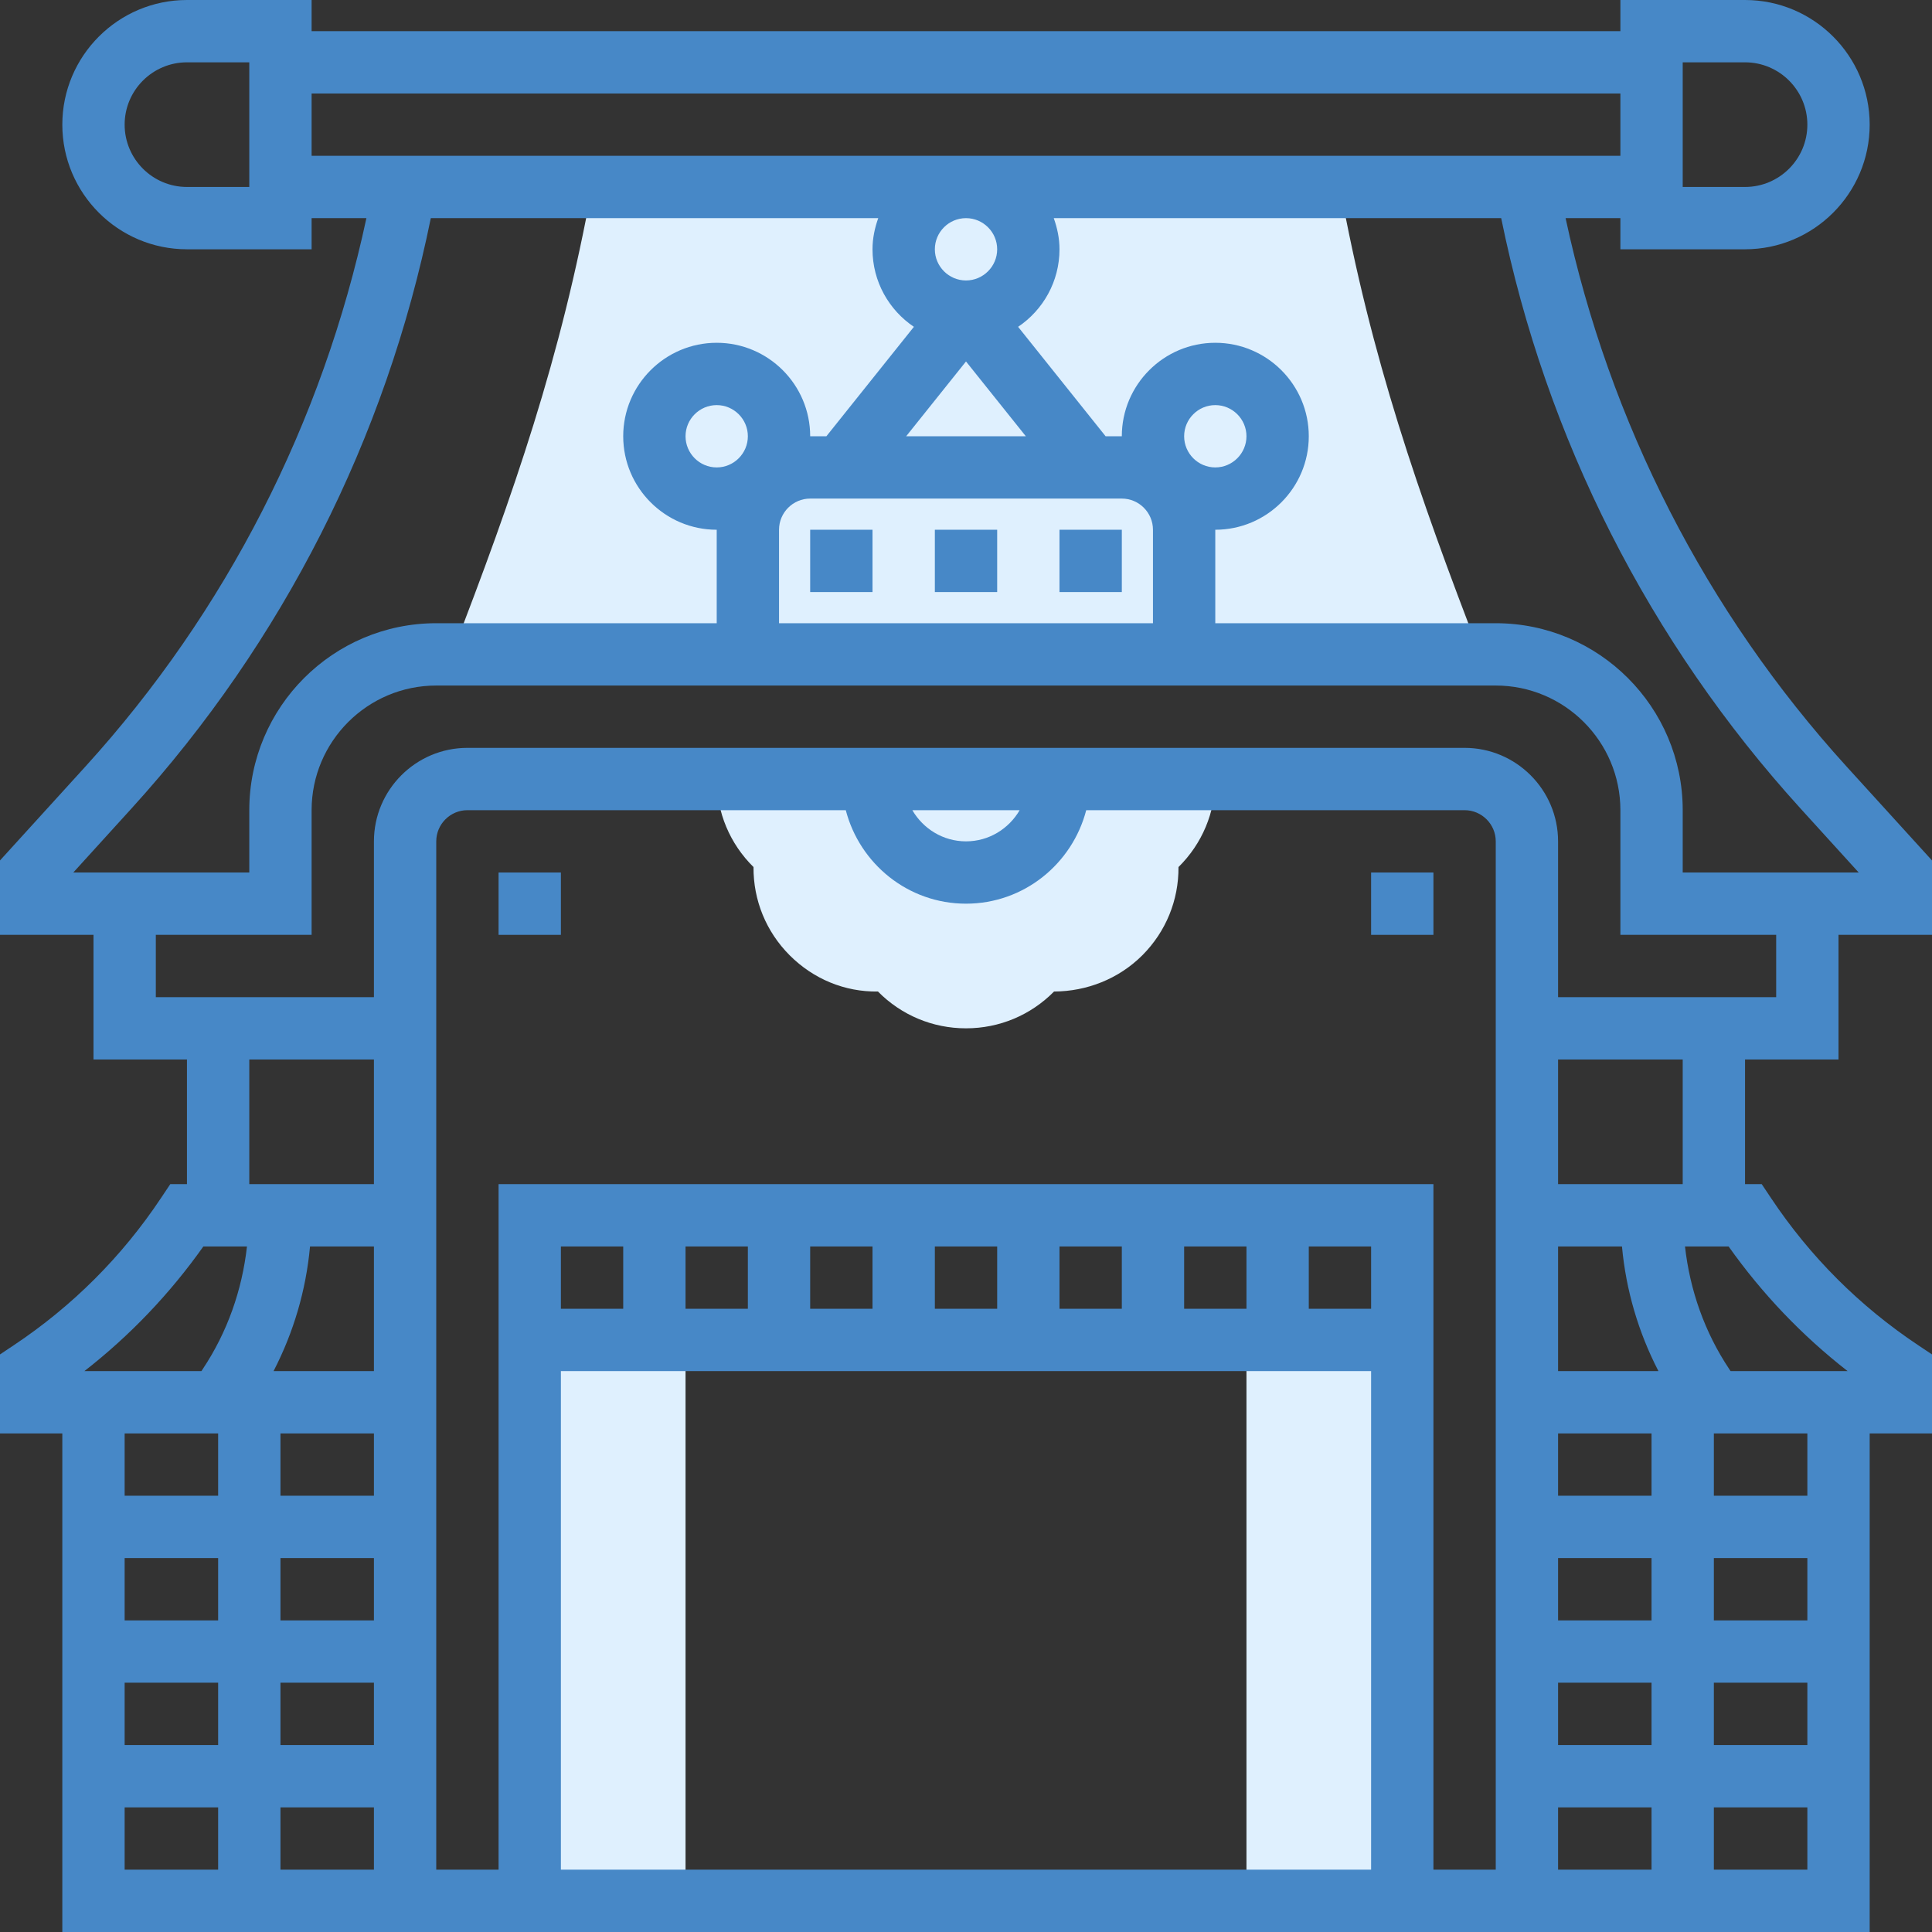 <svg width="66" height="66" viewBox="0 0 66 66" fill="none" xmlns="http://www.w3.org/2000/svg">
<rect x="0" y="0" width="66" height="66" fill="#333333" stroke="none"/>
<g clip-path="url(#clip0)">
<path d="M18.097 45.774H23.419V64.936H18.097V45.774Z" fill="#DFF0FE"/>
<path d="M42.581 45.774H47.903V64.936H42.581V45.774Z" fill="#DFF0FE"/>
<path d="M24.484 26.613C24.484 27.758 24.935 28.825 25.741 29.62C25.733 30.751 26.169 31.825 26.978 32.636C27.788 33.445 28.858 33.889 29.992 33.872C30.789 34.678 31.857 35.129 33 35.129C34.144 35.129 35.211 34.678 36.008 33.872C37.123 33.867 38.212 33.444 39.023 32.635C39.831 31.825 40.267 30.751 40.259 29.62C41.065 28.825 41.516 27.758 41.516 26.613H24.484Z" fill="#DFF0FE"/>
<path d="M50.568 22.355C48.439 16.845 46.833 12.208 45.774 6.387H20.226C19.168 12.208 17.561 16.845 15.432 22.355H50.568Z" fill="#DFF0FE"/>
<path d="M17.032 29.806H19.161V31.936H17.032V29.806Z" fill="#4788C7"/>
<path d="M46.839 29.806H48.968V31.936H46.839V29.806Z" fill="#4788C7"/>
<path d="M62.806 36.194V31.936H66V29.394L63.083 26.187C58.268 20.891 54.981 14.432 53.483 7.452H55.355V8.516H59.613C61.961 8.516 63.871 6.606 63.871 4.258C63.871 1.91 61.961 0 59.613 0H55.355V1.065H10.645V0H6.387C4.039 0 2.129 1.91 2.129 4.258C2.129 6.606 4.039 8.516 6.387 8.516H10.645V7.452H12.517C11.019 14.432 7.731 20.891 2.917 26.187L0 29.394V31.936H3.194V36.194H6.387V40.452H5.817L5.501 40.925C4.168 42.927 2.476 44.618 0.474 45.953L0 46.269V48.968H2.129V66H63.871V48.968H66V46.269L65.526 45.953C63.525 44.619 61.833 42.928 60.499 40.925L60.183 40.452H59.613V36.194H62.806ZM63.496 29.806H57.484V27.677C57.484 24.155 54.619 21.29 51.097 21.29H41.516V18.097C43.277 18.097 44.71 16.664 44.71 14.903C44.71 13.143 43.277 11.71 41.516 11.71C39.756 11.71 38.323 13.143 38.323 14.903H37.769L34.78 11.165C35.632 10.592 36.194 9.619 36.194 8.516C36.194 8.141 36.117 7.786 35.998 7.452H51.283C52.813 14.973 56.337 21.93 61.509 27.62L63.496 29.806ZM24.484 15.968C23.898 15.968 23.419 15.489 23.419 14.903C23.419 14.317 23.898 13.839 24.484 13.839C25.07 13.839 25.548 14.317 25.548 14.903C25.548 15.489 25.07 15.968 24.484 15.968ZM27.677 17.032H38.323C38.909 17.032 39.387 17.511 39.387 18.097V21.29H26.613V18.097C26.613 17.511 27.091 17.032 27.677 17.032ZM33 7.452C33.586 7.452 34.065 7.93 34.065 8.516C34.065 9.102 33.586 9.581 33 9.581C32.414 9.581 31.936 9.102 31.936 8.516C31.936 7.93 32.414 7.452 33 7.452ZM30.956 14.903L33 12.348L35.044 14.903H30.956ZM40.452 14.903C40.452 14.317 40.93 13.839 41.516 13.839C42.102 13.839 42.581 14.317 42.581 14.903C42.581 15.489 42.102 15.968 41.516 15.968C40.93 15.968 40.452 15.489 40.452 14.903ZM57.484 2.129H59.613C60.787 2.129 61.742 3.084 61.742 4.258C61.742 5.432 60.787 6.387 59.613 6.387H57.484V2.129ZM8.516 6.387H6.387C5.213 6.387 4.258 5.432 4.258 4.258C4.258 3.084 5.213 2.129 6.387 2.129H8.516V6.387ZM10.645 3.194H55.355V5.323H10.645V3.194ZM4.491 27.62C9.664 21.93 13.187 14.973 14.717 7.452H30.002C29.883 7.786 29.806 8.141 29.806 8.516C29.806 9.619 30.368 10.592 31.22 11.165L28.231 14.903H27.677C27.677 13.143 26.244 11.71 24.484 11.71C22.723 11.71 21.29 13.143 21.29 14.903C21.29 16.664 22.723 18.097 24.484 18.097V21.29H14.903C11.381 21.29 8.516 24.155 8.516 27.677V29.806H2.504L4.491 27.62ZM5.323 31.936H10.645V27.677C10.645 25.329 12.555 23.419 14.903 23.419H51.097C53.445 23.419 55.355 25.329 55.355 27.677V31.936H60.677V34.065H53.226V28.742C53.226 26.981 51.793 25.548 50.032 25.548H15.968C14.207 25.548 12.774 26.981 12.774 28.742V34.065H5.323V31.936ZM55.409 42.581C55.546 44.071 55.968 45.511 56.655 46.839H53.226V42.581H55.409ZM46.839 44.71H44.71V42.581H46.839V44.71ZM42.581 44.71H40.452V42.581H42.581V44.71ZM38.323 44.71H36.194V42.581H38.323V44.71ZM34.065 44.71H31.936V42.581H34.065V44.71ZM29.806 44.71H27.677V42.581H29.806V44.71ZM25.548 44.71H23.419V42.581H25.548V44.71ZM21.29 44.71H19.161V42.581H21.29V44.71ZM19.161 46.839H46.839V63.871H19.161V46.839ZM17.032 40.452V63.871H14.903V28.742C14.903 28.156 15.381 27.677 15.968 27.677H28.893C29.369 29.509 31.022 30.871 33 30.871C34.978 30.871 36.631 29.509 37.107 27.677H50.032C50.619 27.677 51.097 28.156 51.097 28.742V63.871H48.968V40.452H17.032ZM4.258 53.226H7.452V55.355H4.258V53.226ZM12.774 42.581V46.839H9.345C10.032 45.511 10.454 44.071 10.591 42.581H12.774ZM12.774 48.968V51.097H9.581V48.968H12.774ZM12.774 53.226V55.355H9.581V53.226H12.774ZM4.258 57.484H7.452V59.613H4.258V57.484ZM9.581 57.484H12.774V59.613H9.581V57.484ZM12.774 61.742V63.871H9.581V61.742H12.774ZM31.167 27.677H34.833C34.464 28.311 33.784 28.742 33 28.742C32.216 28.742 31.536 28.311 31.167 27.677V27.677ZM53.226 61.742H56.419V63.871H53.226V61.742ZM53.226 59.613V57.484H56.419V59.613H53.226ZM58.548 57.484H61.742V59.613H58.548V57.484ZM58.548 55.355V53.226H61.742V55.355H58.548ZM56.419 55.355H53.226V53.226H56.419V55.355ZM53.226 51.097V48.968H56.419V51.097H53.226ZM8.516 36.194H12.774V40.452H8.516V36.194ZM6.947 42.581H8.437C8.269 44.076 7.766 45.511 6.922 46.776L6.882 46.839H2.883C4.44 45.625 5.802 44.199 6.947 42.581V42.581ZM7.452 48.968V51.097H4.258V48.968H7.452ZM4.258 61.742H7.452V63.871H4.258V61.742ZM58.548 63.871V61.742H61.742V63.871H58.548ZM61.742 51.097H58.548V48.968H61.742V51.097ZM63.117 46.839H59.118L59.077 46.776C58.233 45.511 57.73 44.076 57.562 42.581H59.052C60.198 44.199 61.56 45.625 63.117 46.839ZM57.484 40.452H53.226V36.194H57.484V40.452Z" fill="#4788C7"/>
<path d="M31.936 18.097H34.065V20.226H31.936V18.097Z" fill="#4788C7"/>
<path d="M36.194 18.097H38.323V20.226H36.194V18.097Z" fill="#4788C7"/>
<path d="M27.677 18.097H29.806V20.226H27.677V18.097Z" fill="#4788C7"/>
</g>
<defs>
<clipPath id="clip0">
<rect width="66" height="66" fill="white"/>
</clipPath>
</defs>
</svg>
